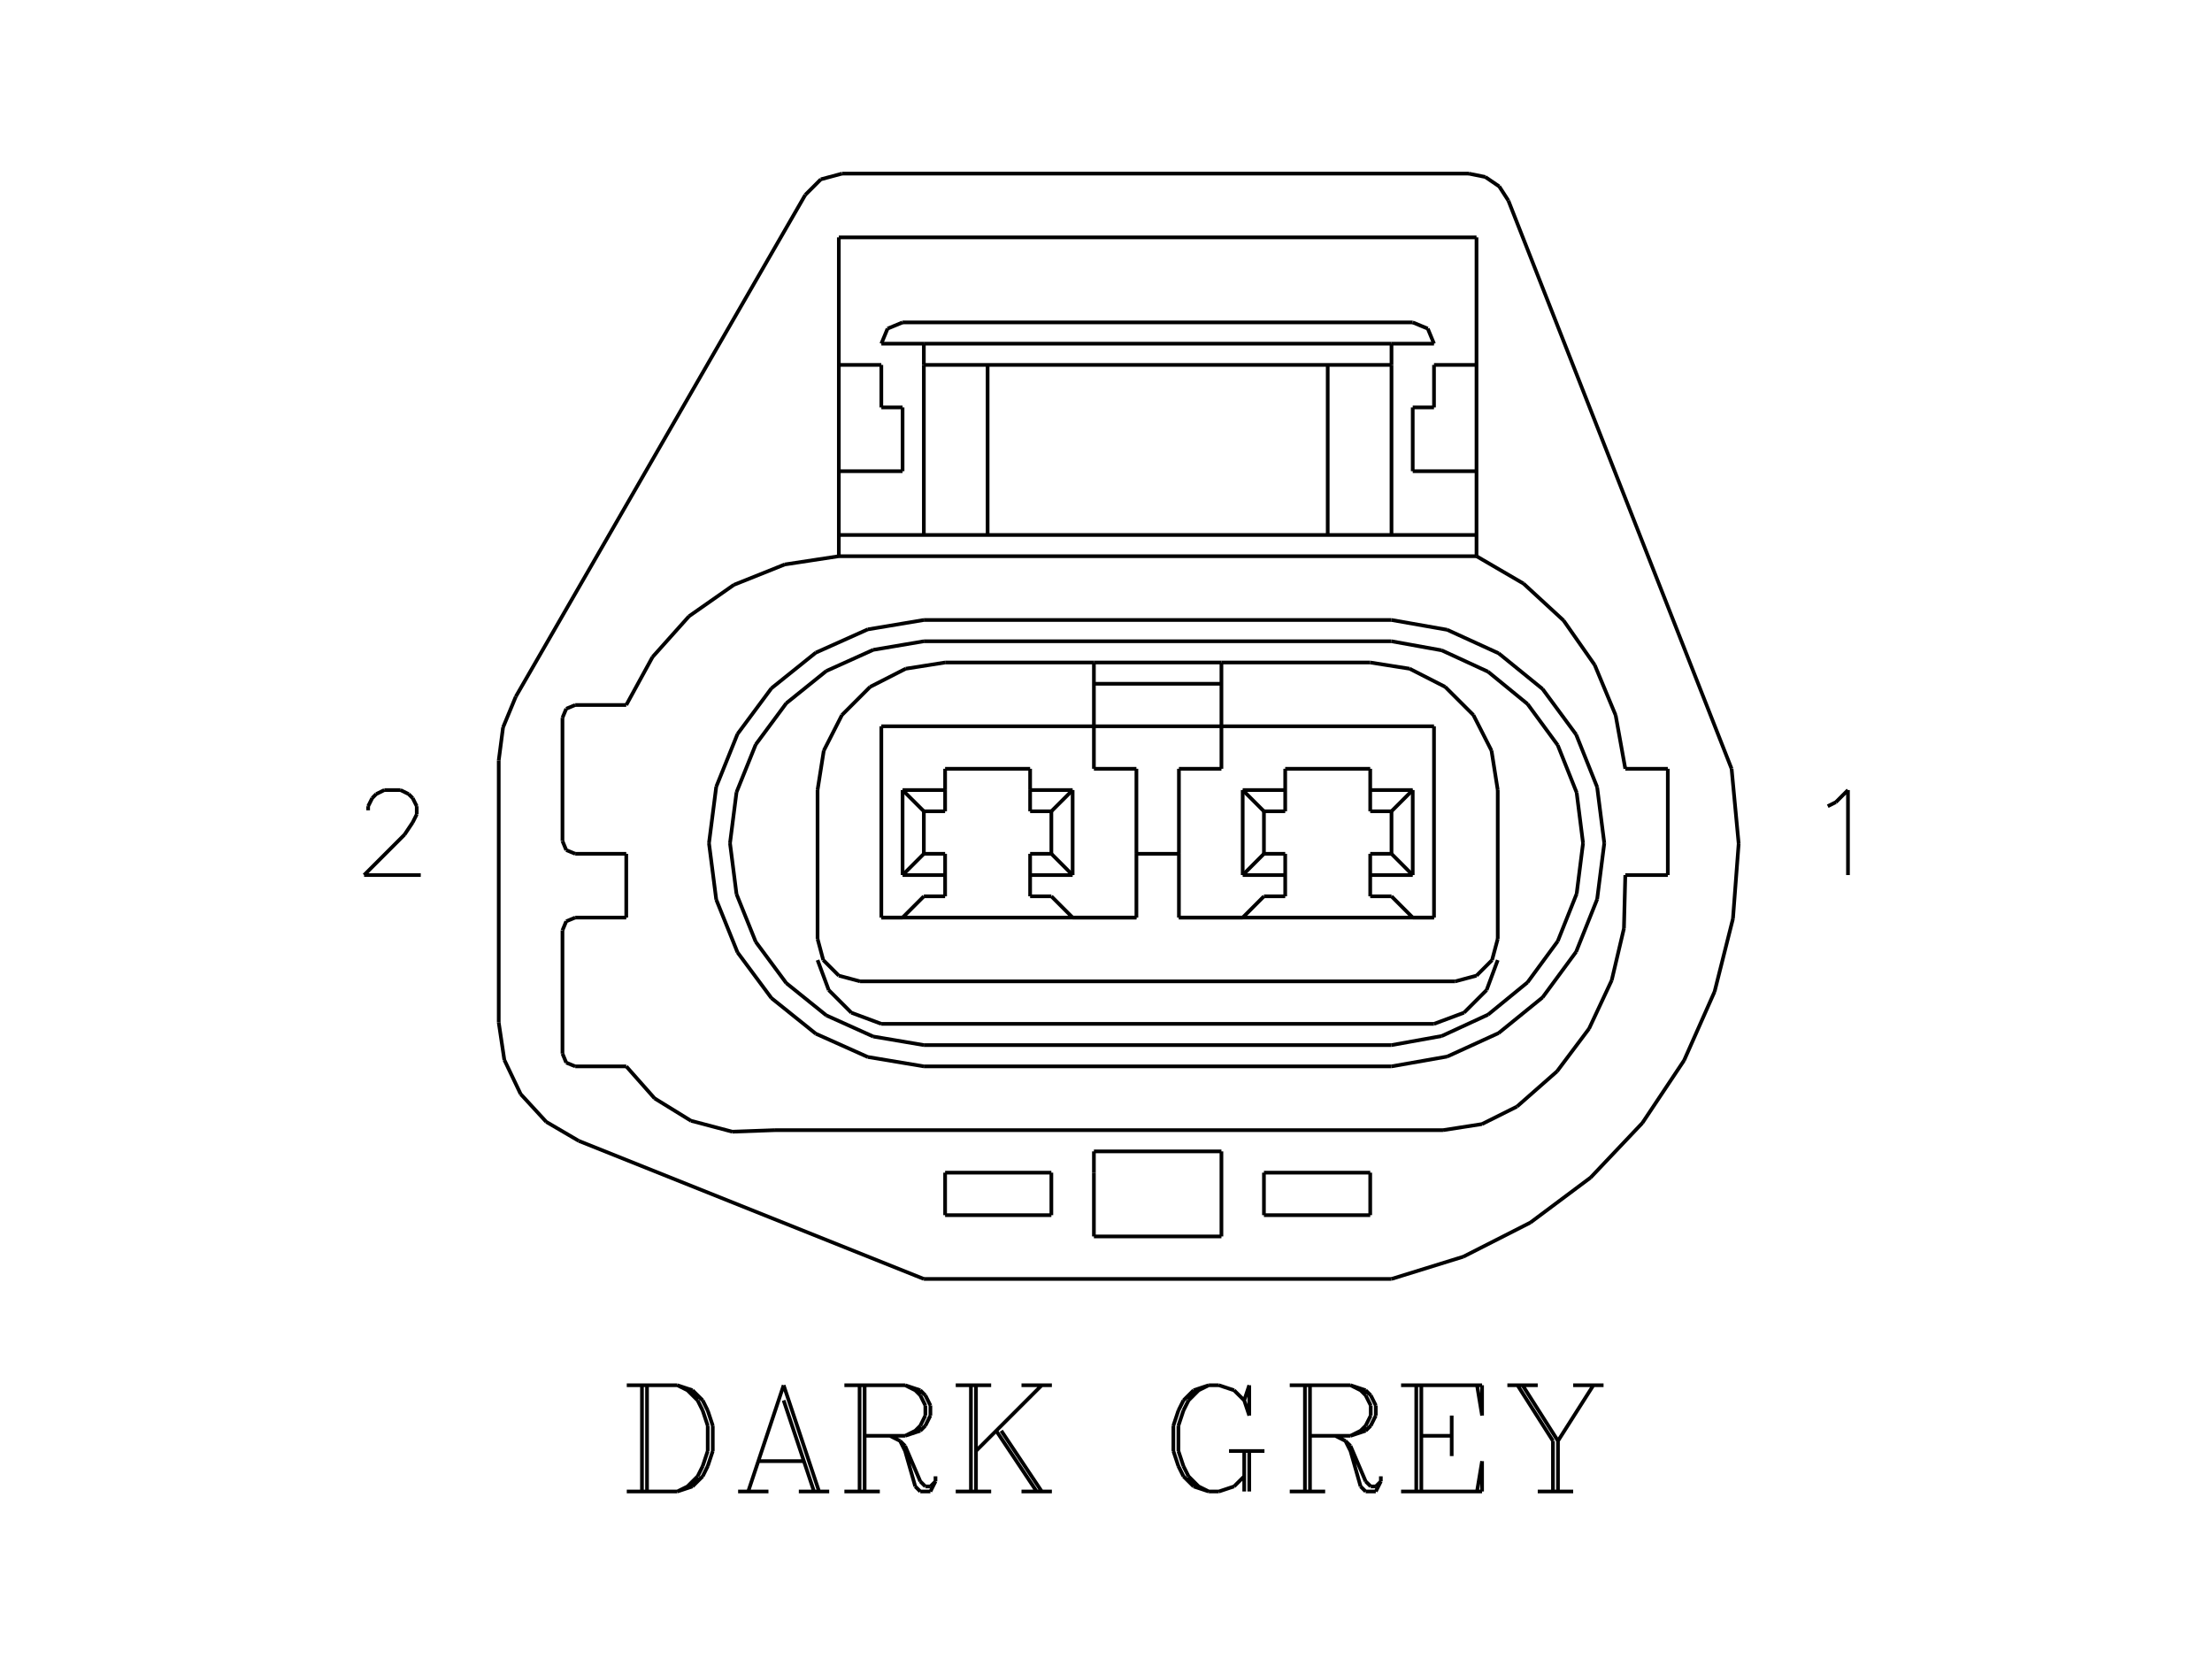<?xml version="1.0" standalone="no"?><svg xmlns="http://www.w3.org/2000/svg" width="600.000" height="450.000" viewBox="0.0 0.0 600.000 450.000" version="1.1">
<title>Acme Converter - Post-processed with EDS-Designer: 14.44 (info@symca.com)</title>
<desc>Acme Converter - Post-processed with EDS-Designer: 14.44 (info@symca.com)</desc>
<g id="EDS_STYLE_GROUP" fill="none" stroke="black" stroke-width="1.0">
<g id="0" display="visible">
<path d="M388.97 93.22L387.28 89.14M387.28 89.14L383.2 87.45"/>
<path d="M495.77 218.69L497.97 217.59M497.97 217.59L501.26 214.3M501.26 214.3L501.26 237.36"/>
<path d="M99.86 219.79L99.86 218.69M99.86 218.69L100.96 216.49M100.96 216.49L102.05 215.39M102.05 215.39L104.25 214.3M104.25 214.3L108.64 214.3M108.64 214.3L110.84 215.39M110.84 215.39L111.94 216.49M111.94 216.49L113.04 218.69M113.04 218.69L113.04 220.89M113.04 220.89L111.94 223.08M111.94 223.08L109.74 226.38M109.74 226.38L98.76 237.36M98.76 237.36L114.13 237.36"/>
<path d="M279.42 214.3L279.42 208.53"/>
<path d="M256.36 214.3L244.82 214.3"/>
<path d="M244.82 214.3L244.82 237.36"/>
<path d="M244.82 237.36L256.36 237.36"/>
<path d="M256.36 237.36L256.36 243.12"/>
<path d="M256.36 243.12L250.59 243.12"/>
<path d="M250.59 243.12L244.82 248.89"/>
<path d="M279.42 214.3L290.95 214.3"/>
<path d="M290.95 214.3L290.95 237.36"/>
<path d="M290.95 237.36L279.42 237.36"/>
<path d="M279.42 237.36L279.42 243.12"/>
<path d="M279.42 243.12L285.18 243.12"/>
<path d="M285.18 243.12L290.95 248.89"/>
<path d="M279.42 214.3L279.42 220.06"/>
<path d="M279.42 220.06L285.18 220.06"/>
<path d="M285.18 220.06L285.18 231.59"/>
<path d="M285.18 231.59L279.42 231.59"/>
<path d="M279.42 231.59L279.42 237.36"/>
<path d="M285.18 220.06L290.95 214.3"/>
<path d="M285.18 231.59L290.95 237.36"/>
<path d="M256.36 214.3L256.36 220.06"/>
<path d="M256.36 220.06L250.59 220.06"/>
<path d="M250.59 220.06L250.59 231.59"/>
<path d="M250.59 231.59L256.36 231.59"/>
<path d="M256.36 231.59L256.36 237.36"/>
<path d="M250.59 220.06L244.82 214.3"/>
<path d="M250.59 231.59L244.82 237.36"/>
<path d="M256.36 208.53L279.42 208.53"/>
<path d="M256.36 208.53L256.36 214.3"/>
<path d="M244.82 248.89L239.06 248.89"/>
<path d="M239.06 248.89L239.06 197"/>
<path d="M239.06 197L296.72 197"/>
<path d="M296.72 197L296.72 208.53"/>
<path d="M296.72 208.53L308.25 208.53"/>
<path d="M308.25 208.53L308.25 231.59"/>
<path d="M308.25 231.59L319.78 231.59"/>
<path d="M319.78 231.59L319.78 208.53"/>
<path d="M319.78 208.53L331.31 208.53"/>
<path d="M331.31 208.53L331.31 197"/>
<path d="M331.31 197L388.97 197"/>
<path d="M388.97 197L388.97 248.89"/>
<path d="M388.97 248.89L383.2 248.89"/>
<path d="M383.2 248.89L377.44 243.12"/>
<path d="M377.44 243.12L371.67 243.12"/>
<path d="M371.67 243.12L371.67 231.59"/>
<path d="M371.67 231.59L377.44 231.59"/>
<path d="M377.44 231.59L377.44 220.06"/>
<path d="M377.44 220.06L371.67 220.06"/>
<path d="M371.67 220.06L371.67 208.53"/>
<path d="M371.67 208.53L348.61 208.53"/>
<path d="M348.61 208.53L348.61 220.06"/>
<path d="M348.61 220.06L342.84 220.06"/>
<path d="M342.84 220.06L342.84 231.59"/>
<path d="M342.84 231.59L348.61 231.59"/>
<path d="M348.61 231.59L348.61 243.12"/>
<path d="M348.61 243.12L342.84 243.12"/>
<path d="M342.84 243.12L337.08 248.89"/>
<path d="M371.67 237.36L383.2 237.36"/>
<path d="M383.2 237.36L383.2 214.3"/>
<path d="M383.2 214.3L371.67 214.3"/>
<path d="M377.44 220.06L383.2 214.3"/>
<path d="M377.44 231.59L383.2 237.36"/>
<path d="M348.61 214.3L337.08 214.3"/>
<path d="M337.08 214.3L337.08 237.36"/>
<path d="M337.08 237.36L348.61 237.36"/>
<path d="M342.84 220.06L337.08 214.3"/>
<path d="M342.84 231.59L337.08 237.36"/>
<path d="M308.25 231.59L308.25 248.89"/>
<path d="M308.25 248.89L290.95 248.89"/>
<path d="M319.78 231.59L319.78 248.89"/>
<path d="M319.78 248.89L337.08 248.89"/>
<path d="M296.72 197L331.31 197"/>
<path d="M239.06 248.89L308.25 248.89"/>
<path d="M319.78 248.89L388.97 248.89"/>
<path d="M394.73 266.19L233.29 266.19"/>
<path d="M221.76 254.66L221.76 214.3"/>
<path d="M256.36 179.7L296.72 179.7"/>
<path d="M296.72 179.7L296.72 197"/>
<path d="M406.26 254.66L406.26 214.3"/>
<path d="M371.67 179.7L331.31 179.7"/>
<path d="M331.31 179.7L331.31 197"/>
<path d="M296.72 179.7L331.31 179.7"/>
<path d="M296.72 185.47L331.31 185.47"/>
<path d="M221.76 254.66L223.31 260.42M223.31 260.42L227.53 264.64M227.53 264.64L233.29 266.19"/>
<path d="M394.73 266.19L400.5 264.64M400.5 264.64L404.72 260.42M404.72 260.42L406.26 254.66"/>
<path d="M256.36 179.7L245.66 181.39M245.66 181.39L236.02 186.31M236.02 186.31L228.37 193.96M228.37 193.96L223.45 203.61M223.45 203.61L221.76 214.3"/>
<path d="M406.26 214.3L404.57 203.61M404.57 203.61L399.66 193.96M399.66 193.96L392 186.31M392 186.31L382.36 181.39M382.36 181.39L371.67 179.7"/>
<path d="M239.06 277.72L388.97 277.72"/>
<path d="M221.76 260.42L224.79 268.55M224.79 268.55L230.93 274.69M230.93 274.69L239.06 277.72"/>
<path d="M388.97 277.72L397.1 274.69M397.1 274.69L403.24 268.55M403.24 268.55L406.26 260.42"/>
<path d="M250.59 173.94L377.44 173.94"/>
<path d="M250.59 283.48L377.44 283.48"/>
<path d="M250.59 173.94L236.85 176.27M236.85 176.27L224.14 182M224.14 182L213.28 190.75M213.28 190.75L204.99 201.95M204.99 201.95L199.78 214.88M199.78 214.88L198.01 228.71M198.01 228.71L199.78 242.54M199.78 242.54L204.99 255.47M204.99 255.47L213.28 266.67M213.28 266.67L224.14 275.42M224.14 275.42L236.85 281.15M236.85 281.15L250.59 283.48"/>
<path d="M377.44 283.48L391.06 281.02M391.06 281.02L403.63 275.22M403.63 275.22L414.34 266.46M414.34 266.46L422.53 255.3M422.53 255.3L427.66 242.44M427.66 242.44L429.4 228.71M429.4 228.71L427.66 214.98M427.66 214.98L422.53 202.12M422.53 202.12L414.34 190.96M414.34 190.96L403.63 182.2M403.63 182.2L391.06 176.4M391.06 176.4L377.44 173.94"/>
<path d="M250.59 168.17L377.44 168.17"/>
<path d="M250.59 289.25L377.44 289.25"/>
<path d="M250.59 168.17L235.37 170.72M235.37 170.72L221.28 177.03M221.28 177.03L209.25 186.69M209.25 186.69L200.05 199.09M200.05 199.09L194.28 213.4M194.28 213.4L192.31 228.71M192.31 228.71L194.28 244.02M194.28 244.02L200.05 258.33M200.05 258.33L209.25 270.73M209.25 270.73L221.28 280.39M221.28 280.39L235.37 286.7M235.37 286.7L250.59 289.25"/>
<path d="M377.44 289.25L392.55 286.59M392.55 286.59L406.51 280.21M406.51 280.21L418.42 270.54M418.42 270.54L427.52 258.18M427.52 258.18L433.22 243.93M433.22 243.93L435.16 228.71M435.16 228.71L433.22 213.49M433.22 213.49L427.52 199.24M427.52 199.24L418.42 186.89M418.42 186.89L406.51 177.21M406.51 177.21L392.55 170.83M392.55 170.83L377.44 168.17"/>
<path d="M440.86 208.53L452.39 208.53"/>
<path d="M452.39 208.53L452.39 237.36"/>
<path d="M452.39 237.36L440.86 237.36"/>
<path d="M169.87 289.25L156.03 289.25"/>
<path d="M152.57 285.79L152.57 252.35"/>
<path d="M156.03 248.89L169.87 248.89"/>
<path d="M169.87 248.89L169.87 231.59"/>
<path d="M169.87 231.59L156.03 231.59"/>
<path d="M152.57 228.13L152.57 194.69"/>
<path d="M156.03 191.23L169.87 191.23"/>
<path d="M227.53 150.87L227.53 64.39"/>
<path d="M227.53 64.39L400.5 64.39"/>
<path d="M400.5 64.39L400.5 150.87"/>
<path d="M227.53 150.87L212.85 153.11M212.85 153.11L199.07 158.63M199.07 158.63L186.9 167.15M186.9 167.15L177 178.21M177 178.21L169.87 191.23"/>
<path d="M440.86 208.53L438.24 194.01M438.24 194.01L432.57 180.39M432.57 180.39L424.11 168.3M424.11 168.3L413.25 158.3M413.25 158.3L400.5 150.87"/>
<path d="M391.43 306.55L210.23 306.55"/>
<path d="M411.48 300.15L422.35 290.59M422.35 290.59L431.03 279.02M431.03 279.02L437.17 265.91M437.17 265.91L440.49 251.83M440.49 251.83L440.86 237.36"/>
<path d="M169.87 289.25L177.56 297.93M177.56 297.93L187.43 304.01M187.43 304.01L198.64 306.97M198.64 306.97L210.23 306.55"/>
<path d="M391.43 306.55L401.96 304.91M401.96 304.91L411.48 300.15"/>
<path d="M228.42 47.09L398.4 47.09"/>
<path d="M409.14 54.41L469.69 208.53"/>
<path d="M377.44 346.91L250.59 346.91"/>
<path d="M377.44 346.91L396.93 340.87M396.93 340.87L415.11 331.62M415.11 331.62L431.45 319.41M431.45 319.41L445.49 304.6M445.49 304.6L456.81 287.62M456.81 287.62L465.08 268.97M465.08 268.97L470.06 249.19M470.06 249.19L471.61 228.84M471.61 228.84L469.69 208.53"/>
<path d="M218.43 52.86L139.9 188.97"/>
<path d="M135.28 206.26L135.28 277.36"/>
<path d="M157.02 309.48L250.59 346.91"/>
<path d="M135.28 277.36L136.8 287.5M136.8 287.5L141.22 296.75M141.22 296.75L148.17 304.3M148.17 304.3L157.02 309.48"/>
<path d="M139.9 188.97L136.45 197.31M136.45 197.31L135.28 206.26"/>
<path d="M228.42 47.09L222.65 48.64M222.65 48.64L218.43 52.86"/>
<path d="M409.14 54.41L406.66 50.57M406.66 50.57L402.88 48M402.88 48L398.4 47.09"/>
<path d="M296.72 318.08L296.72 335.38"/>
<path d="M296.72 335.38L331.31 335.38"/>
<path d="M331.31 335.38L331.31 312.31"/>
<path d="M331.31 312.31L296.72 312.31"/>
<path d="M296.72 312.31L296.72 318.08"/>
<path d="M342.84 318.08L342.84 329.61"/>
<path d="M342.84 329.61L371.67 329.61"/>
<path d="M371.67 329.61L371.67 318.08"/>
<path d="M371.67 318.08L342.84 318.08"/>
<path d="M285.18 318.08L285.18 329.61"/>
<path d="M285.18 329.61L256.36 329.61"/>
<path d="M256.36 329.61L256.36 318.08"/>
<path d="M256.36 318.08L285.18 318.08"/>
<path d="M227.53 98.98L239.06 98.98"/>
<path d="M239.06 98.98L239.06 110.51"/>
<path d="M239.06 110.51L244.82 110.51"/>
<path d="M244.82 110.51L244.82 127.81"/>
<path d="M244.82 127.81L227.53 127.81"/>
<path d="M400.5 98.98L388.97 98.98"/>
<path d="M388.97 98.98L388.97 110.51"/>
<path d="M388.97 110.51L383.2 110.51"/>
<path d="M383.2 110.51L383.2 127.81"/>
<path d="M383.2 127.81L400.5 127.81"/>
<path d="M227.53 145.11L400.5 145.11"/>
<path d="M227.53 150.87L400.5 150.87"/>
<path d="M250.59 145.11L250.59 98.98"/>
<path d="M267.89 98.98L267.89 145.11"/>
<path d="M377.44 98.98L377.44 145.11"/>
<path d="M360.14 98.98L360.14 145.11"/>
<path d="M250.59 98.98L377.44 98.98"/>
<path d="M377.44 98.98L377.44 93.22"/>
<path d="M377.44 93.22L250.59 93.22"/>
<path d="M250.59 93.22L250.59 98.98"/>
<path d="M250.59 93.22L239.06 93.22"/>
<path d="M244.82 87.45L383.2 87.45"/>
<path d="M388.97 93.22L377.44 93.22"/>
<path d="M244.82 87.45L240.75 89.14M240.75 89.14L239.06 93.22"/>
<path d="M152.57 285.79L153.59 288.24M153.59 288.24L156.03 289.25"/>
<path d="M156.03 248.89L153.59 249.9M153.59 249.9L152.57 252.35"/>
<path d="M152.57 228.13L153.59 230.58M153.59 230.58L156.03 231.59"/>
<path d="M156.03 191.23L153.59 192.25M153.59 192.25L152.57 194.69"/>
<path d="M174.13 404.56L174.13 375.74M175.5 375.74L175.5 404.56M170.01 375.74L183.73 375.74M183.73 375.74L187.85 377.11M187.85 377.11L190.6 379.85M190.6 379.85L191.97 382.6M191.97 382.6L193.34 386.72M193.34 386.72L193.34 393.58M193.34 393.58L191.97 397.7M191.97 397.7L190.6 400.45M190.6 400.45L187.85 403.19M187.85 403.19L183.73 404.56M183.73 404.56L170.01 404.56M183.73 375.74L186.48 377.11M186.48 377.11L189.23 379.85M189.23 379.85L190.6 382.6M190.6 382.6L191.97 386.72M191.97 386.72L191.97 393.58M191.97 393.58L190.6 397.7M190.6 397.7L189.23 400.45M189.23 400.45L186.48 403.19M186.48 403.19L183.73 404.56M212.56 375.74L202.95 404.56M212.56 375.74L222.17 404.56M212.56 379.85L220.8 404.56M205.7 396.33L218.05 396.33M200.21 404.56L208.44 404.56M216.68 404.56L224.92 404.56M233.16 404.56L233.16 375.74M234.53 375.74L234.53 404.56M229.04 375.74L245.51 375.74M245.51 375.74L249.63 377.11M249.63 377.11L251 378.48M251 378.48L252.37 381.23M252.37 381.23L252.37 383.97M252.37 383.97L251 386.72M251 386.72L249.63 388.09M249.63 388.09L245.51 389.46M245.51 389.46L234.53 389.46M245.51 375.74L248.26 377.11M248.26 377.11L249.63 378.48M249.63 378.48L251 381.23M251 381.23L251 383.97M251 383.97L249.63 386.72M249.63 386.72L248.26 388.09M248.26 388.09L245.51 389.46M229.04 404.56L238.65 404.56M241.39 389.46L244.14 390.84M244.14 390.84L245.51 392.21M245.51 392.21L249.63 401.82M249.63 401.82L251 403.19M251 403.19L252.37 403.19M252.37 403.19L253.75 401.82M244.14 390.84L245.51 393.58M245.51 393.58L248.26 403.19M248.26 403.19L249.63 404.56M249.63 404.56L252.37 404.56M252.37 404.56L253.75 401.82M253.75 401.82L253.75 400.45M263.36 404.56L263.36 375.74M264.73 375.74L264.73 404.56M282.58 375.74L264.73 393.58M271.59 388.09L282.58 404.56M270.22 388.09L281.2 404.56M259.24 375.74L268.85 375.74M277.08 375.74L285.32 375.74M259.24 404.56L268.85 404.56M277.08 404.56L285.32 404.56M337.49 379.85L338.86 383.97M338.86 383.97L338.86 375.74M338.86 375.74L337.49 379.85M337.49 379.85L334.74 377.11M334.74 377.11L330.62 375.74M330.62 375.74L327.88 375.74M327.88 375.74L323.76 377.11M323.76 377.11L321.01 379.85M321.01 379.85L319.64 382.6M319.64 382.6L318.27 386.72M318.27 386.72L318.27 393.58M318.27 393.58L319.64 397.7M319.64 397.7L321.01 400.45M321.01 400.45L323.76 403.19M323.76 403.19L327.88 404.56M327.88 404.56L330.62 404.56M330.62 404.56L334.74 403.19M334.74 403.19L337.49 400.45M327.88 375.74L325.13 377.11M325.13 377.11L322.39 379.85M322.39 379.85L321.01 382.6M321.01 382.6L319.64 386.72M319.64 386.72L319.64 393.58M319.64 393.58L321.01 397.7M321.01 397.7L322.39 400.45M322.39 400.45L325.13 403.19M325.13 403.19L327.88 404.56M337.49 393.58L337.49 404.56M338.86 393.58L338.86 404.56M333.37 393.58L342.98 393.58M353.96 404.56L353.96 375.74M355.33 375.74L355.33 404.56M349.84 375.74L366.32 375.74M366.32 375.74L370.43 377.11M370.43 377.11L371.81 378.48M371.81 378.48L373.18 381.23M373.18 381.23L373.18 383.97M373.18 383.97L371.81 386.72M371.81 386.72L370.43 388.09M370.43 388.09L366.32 389.46M366.32 389.46L355.33 389.46M366.32 375.74L369.06 377.11M369.06 377.11L370.43 378.48M370.43 378.48L371.81 381.23M371.81 381.23L371.81 383.97M371.81 383.97L370.43 386.72M370.43 386.72L369.06 388.09M369.06 388.09L366.32 389.46M349.84 404.56L359.45 404.56M362.2 389.46L364.94 390.84M364.94 390.84L366.32 392.21M366.32 392.21L370.43 401.82M370.43 401.82L371.81 403.19M371.81 403.19L373.18 403.19M373.18 403.19L374.55 401.82M364.94 390.84L366.32 393.58M366.32 393.58L369.06 403.19M369.06 403.19L370.43 404.56M370.43 404.56L373.18 404.56M373.18 404.56L374.55 401.82M374.55 401.82L374.55 400.45M384.16 404.56L384.16 375.74M385.53 375.74L385.53 404.56M393.77 383.97L393.77 394.96M380.04 375.74L402.01 375.74M402.01 375.74L402.01 383.97M402.01 383.97L400.64 375.74M385.53 389.46L393.77 389.46M380.04 404.56L402.01 404.56M402.01 404.56L402.01 396.33M402.01 396.33L400.64 404.56M411.62 375.74L421.23 390.84M421.23 390.84L421.23 404.56M412.99 375.74L422.6 390.84M422.6 390.84L422.6 404.56M432.21 375.74L422.6 390.84M408.87 375.74L417.11 375.74M426.72 375.74L434.96 375.74M417.11 404.56L426.72 404.56"/>
</g>
</g>
</svg>
